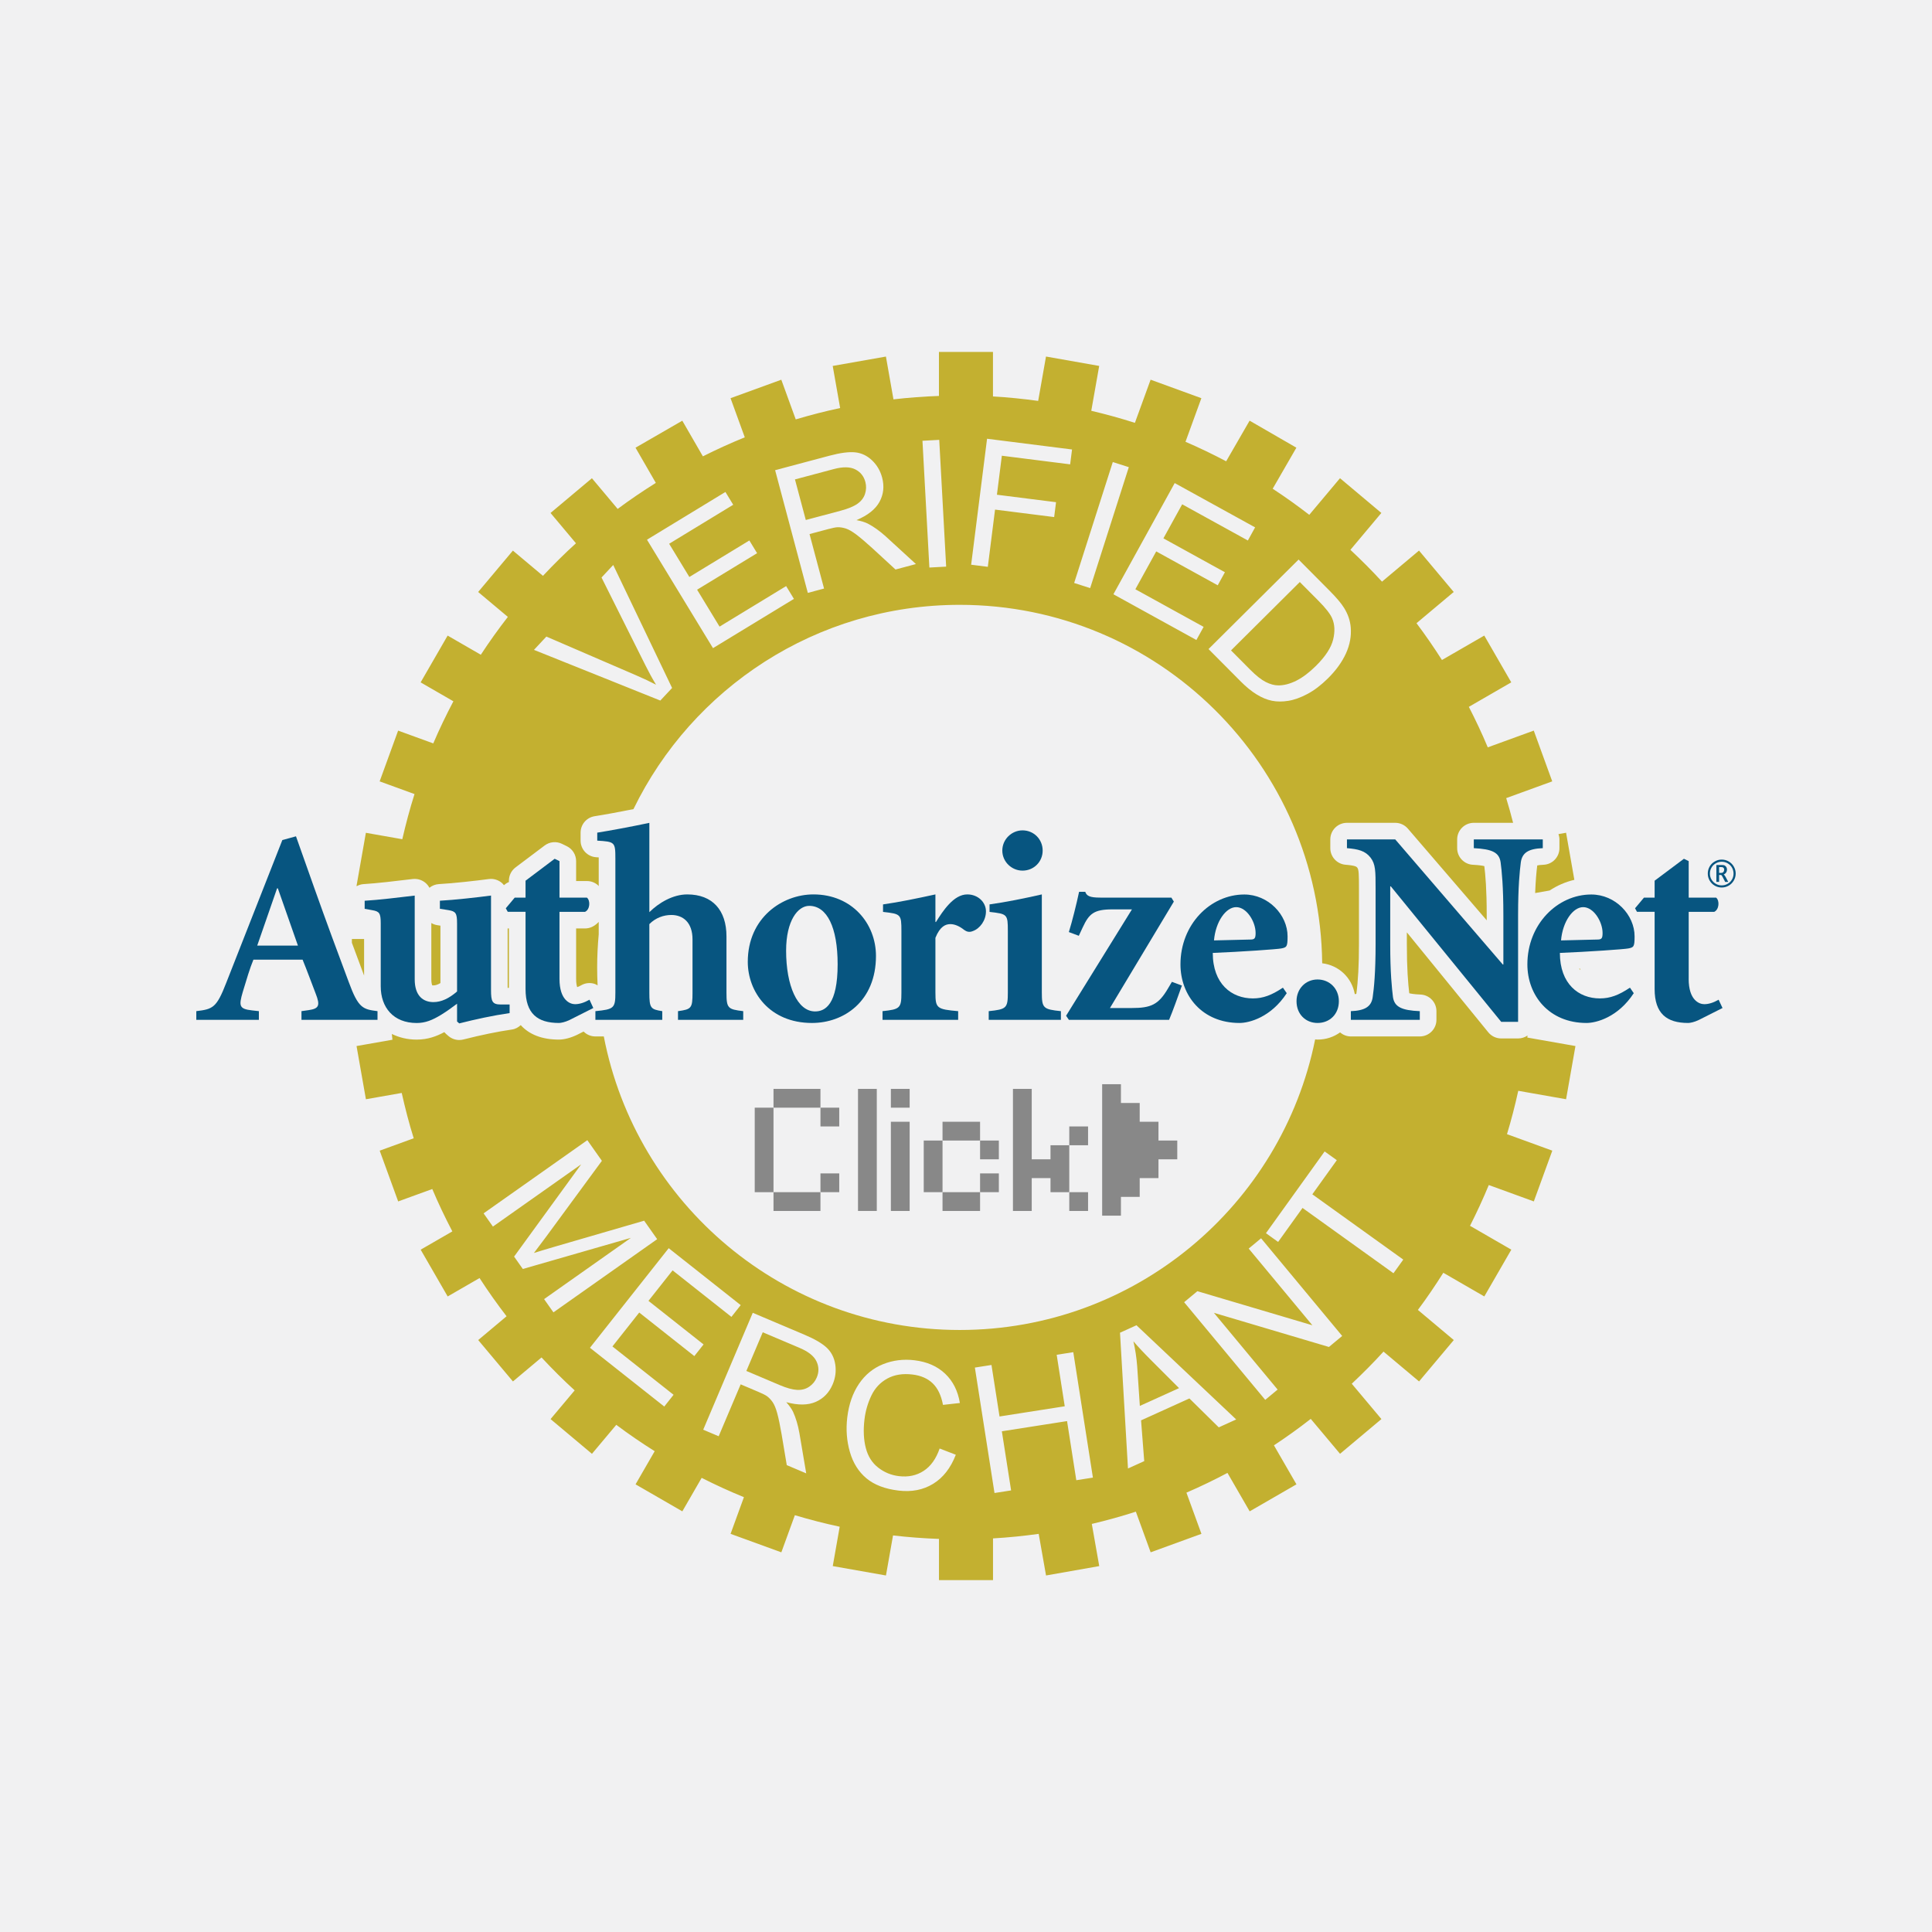 <?xml version="1.0" encoding="utf-8"?>
<!-- Generator: Adobe Illustrator 17.1.0, SVG Export Plug-In . SVG Version: 6.00 Build 0)  -->
<!DOCTYPE svg PUBLIC "-//W3C//DTD SVG 1.1//EN" "http://www.w3.org/Graphics/SVG/1.1/DTD/svg11.dtd">
<svg version="1.1" id="Layer_1" xmlns="http://www.w3.org/2000/svg" xmlns:xlink="http://www.w3.org/1999/xlink" x="0px" y="0px"
	 viewBox="0 0 200 200" enable-background="new 0 0 200 200" xml:space="preserve">
<rect fill="#F1F1F2" width="200" height="200"/>
<g>
	<g>
		<g>
			<path fill="#C3B030" d="M158.129,107.195c-0.278,0.192-0.613,0.305-0.975,0.305h-1.751c-0.518,0-1.007-0.233-1.335-0.634
				l-8.432-10.349v1.191c0,2.592,0.129,4.095,0.249,5.113c0.174,0.046,0.52,0.107,1.164,0.133c0.922,0.039,1.65,0.798,1.65,1.72
				v0.897c0,0.95-0.771,1.721-1.721,1.721h-7.138c-0.428,0-0.815-0.162-1.115-0.42c-0.646,0.467-1.442,0.746-2.333,0.746
				c-0.085,0-0.166-0.011-0.249-0.017c-3.459,17.157-18.615,30.078-36.791,30.078c-18.284,0-33.508-13.078-36.847-30.387h-0.872
				c-0.477,0-0.909-0.195-1.22-0.508l-0.69,0.348c-0.65,0.312-1.334,0.486-1.862,0.486c-1.752,0-3.077-0.525-3.955-1.498
				c-0.249,0.23-0.551,0.405-0.907,0.455c-1.458,0.21-3.198,0.567-5.034,1.033c-0.14,0.035-0.282,0.053-0.424,0.053
				c-0.41,0-0.811-0.147-1.127-0.42l-0.227-0.197c-0.071-0.062-0.136-0.128-0.194-0.198c-0.801,0.431-1.712,0.773-2.857,0.773
				c-0.969,0-1.827-0.219-2.575-0.585c0.023,0.199,0.039,0.399,0.064,0.598l-3.717,0.654l0.97,5.507l3.707-0.652
				c0.355,1.586,0.761,3.155,1.242,4.693l-3.522,1.282l1.913,5.255l3.53-1.285c0.63,1.497,1.33,2.956,2.077,4.387l-3.278,1.893
				l2.796,4.842l3.299-1.905c0.88,1.358,1.812,2.678,2.797,3.956l-2.935,2.463l3.594,4.284l2.96-2.483
				c1.099,1.179,2.239,2.322,3.431,3.408l-2.495,2.972l4.284,3.595l2.518-3.001c1.283,0.966,2.614,1.87,3.976,2.731l-1.98,3.43
				l4.842,2.796l2.001-3.467c1.427,0.723,2.885,1.392,4.375,1.999l-1.382,3.797l5.255,1.913l1.4-3.844
				c1.523,0.458,3.071,0.856,4.642,1.192l-0.718,4.077l5.507,0.972l0.732-4.146c1.568,0.183,3.154,0.303,4.757,0.361v4.266h5.593
				v-4.32c1.595-0.091,3.17-0.252,4.729-0.468l0.76,4.307l5.508-0.971l-0.77-4.365c1.544-0.365,3.066-0.786,4.56-1.27l1.532,4.208
				l5.256-1.913l-1.552-4.264c1.448-0.626,2.865-1.308,4.248-2.043l2.298,3.979l4.843-2.796l-2.331-4.037
				c1.309-0.862,2.579-1.777,3.811-2.738l3.032,3.614l4.284-3.595l-3.07-3.658c1.136-1.069,2.238-2.172,3.286-3.327l3.68,3.088
				l3.595-4.283l-3.716-3.119c0.93-1.242,1.8-2.53,2.632-3.846l4.244,2.451l2.796-4.844l-4.276-2.469
				c0.699-1.378,1.35-2.784,1.943-4.221l4.662,1.697l1.913-5.255l-4.691-1.708c0.448-1.471,0.833-2.97,1.167-4.488l4.95,0.873
				l0.971-5.507l-4.983-0.878C158.116,107.336,158.12,107.265,158.129,107.195z M57.291,135.855l-0.967-1.371l8.989-6.342
				l-11.19,3.222l-0.904-1.282l6.95-9.557l-9.142,6.45l-0.966-1.369L60.8,118.03l1.508,2.138l-5.809,7.907
				c-0.543,0.734-0.952,1.279-1.228,1.634c0.476-0.153,1.185-0.368,2.125-0.643l9.286-2.7l1.349,1.913L57.291,135.855z
				 M71.877,140.383l-5.703-4.509l-2.775,3.509l6.329,5.005l-0.963,1.216l-7.693-6.083l8.153-10.309l7.453,5.894l-0.962,1.217
				l-6.089-4.815l-2.497,3.157l5.703,4.511L71.877,140.383z M86.199,143.304c-0.363,0.859-0.948,1.465-1.754,1.818
				c-0.806,0.353-1.822,0.363-3.05,0.03c0.337,0.383,0.574,0.721,0.709,1.012c0.286,0.628,0.502,1.353,0.647,2.173l0.709,4.185
				l-2.014-0.853l-0.535-3.197c-0.16-0.924-0.309-1.643-0.448-2.157c-0.14-0.513-0.297-0.898-0.471-1.153
				c-0.174-0.256-0.372-0.466-0.594-0.631c-0.166-0.115-0.454-0.261-0.867-0.436l-1.857-0.788l-2.277,5.373l-1.601-0.678
				l5.129-12.101l5.365,2.273c1.079,0.457,1.852,0.914,2.322,1.369c0.47,0.456,0.755,1.03,0.857,1.723
				C86.571,141.959,86.481,142.638,86.199,143.304z M89.626,149.89c0.224,0.866,0.652,1.546,1.285,2.037
				c0.632,0.492,1.347,0.787,2.142,0.882c0.967,0.117,1.82-0.062,2.557-0.54c0.738-0.477,1.292-1.25,1.662-2.319l1.674,0.645
				c-0.533,1.375-1.315,2.378-2.346,3.009c-1.03,0.631-2.224,0.864-3.584,0.701c-1.406-0.169-2.515-0.594-3.327-1.273
				c-0.812-0.679-1.383-1.589-1.711-2.731c-0.328-1.141-0.418-2.334-0.268-3.58c0.165-1.359,0.567-2.512,1.208-3.462
				c0.641-0.949,1.474-1.628,2.495-2.038c1.022-0.409,2.108-0.545,3.26-0.406c1.304,0.158,2.362,0.623,3.172,1.395
				c0.81,0.772,1.317,1.781,1.522,3.028l-1.748,0.195c-0.188-0.986-0.545-1.73-1.067-2.232c-0.523-0.503-1.221-0.807-2.093-0.912
				c-1.003-0.121-1.87,0.018-2.602,0.417c-0.732,0.4-1.282,0.988-1.653,1.765c-0.371,0.777-0.608,1.596-0.712,2.456
				C89.358,148.035,89.403,149.023,89.626,149.89z M111.418,153.231l-0.957-6.12l-6.75,1.056l0.958,6.12l-1.719,0.269l-2.032-12.985
				l1.719-0.269l0.834,5.332l6.75-1.056l-0.834-5.332l1.718-0.269l2.032,12.985L111.418,153.231z M126.167,147.76l-3.039-2.993
				l-5.005,2.268l0.327,4.221l-1.682,0.762l-0.826-14.055l1.706-0.773l10.323,9.752L126.167,147.76z M137.571,139.438l-11.908-3.535
				l6.597,7.945l-1.283,1.066l-8.396-10.111l1.373-1.14l11.903,3.529l-6.593-7.939l1.283-1.066l8.396,10.111L137.571,139.438z
				 M144.252,131.806l-9.415-6.76l-2.526,3.518l-1.26-0.905l6.075-8.462l1.26,0.904l-2.534,3.532l9.415,6.76L144.252,131.806z"/>
			<path fill="#C3B030" d="M82.789,139.541l-3.829-1.623l-1.697,4.003l3.441,1.459c0.732,0.311,1.336,0.477,1.813,0.501
				c0.476,0.024,0.893-0.086,1.248-0.328c0.356-0.241,0.616-0.558,0.782-0.948c0.243-0.573,0.234-1.131-0.025-1.676
				C84.265,140.383,83.686,139.921,82.789,139.541z"/>
			<path fill="#C3B030" d="M163.479,100.274c0.025,0.059,0.064,0.101,0.091,0.156v-0.161
				C163.54,100.271,163.509,100.272,163.479,100.274z"/>
			<path fill="#C3B030" d="M129.413,69.32c0.611,0.615,1.147,1.04,1.609,1.276c0.463,0.236,0.901,0.355,1.314,0.356
				c0.584,0.002,1.204-0.161,1.859-0.488c0.655-0.328,1.336-0.842,2.04-1.541c0.975-0.969,1.564-1.874,1.771-2.714
				c0.205-0.84,0.169-1.578-0.108-2.213c-0.202-0.457-0.667-1.052-1.396-1.786l-1.947-1.959l-7.121,7.079L129.413,69.32z"/>
			<path fill="#C3B030" d="M161.432,86.898v0.903c0,0.926-0.732,1.685-1.657,1.72c-0.322,0.012-0.523,0.044-0.64,0.069
				c-0.084,0.675-0.168,1.577-0.216,2.858l1.496-0.264c0.781-0.511,1.642-0.892,2.562-1.105l-0.857-4.873l-0.787,0.139
				C161.392,86.52,161.432,86.704,161.432,86.898z"/>
			<path fill="#C3B030" d="M44.651,95.551v5.826c0,0.4,0.072,0.576,0.099,0.627c0.002-0.001,0.004-0.001,0.007-0.001
				c0.017,0,0.056,0.006,0.113,0.006c0.21,0,0.452-0.081,0.723-0.241v-5.943l-0.325-0.052C45.044,95.74,44.836,95.661,44.651,95.551
				z"/>
			<polygon fill="#C3B030" points="52.551,102.262 52.683,102.263 52.683,96.113 52.563,96.113 52.551,96.112 			"/>
			<path fill="#C3B030" d="M37.691,100.993v-3.789h-1.264v0.392C36.835,98.702,37.253,99.827,37.691,100.993z"/>
			<path fill="#C3B030" d="M117.72,141.431l0.276,4.107l4.059-1.839l-2.752-2.75c-0.837-0.834-1.495-1.533-1.973-2.098
				C117.524,139.689,117.654,140.548,117.72,141.431z"/>
			<path fill="#C3B030" d="M61.271,95.959c-0.223,0.101-0.464,0.153-0.709,0.153H59.64v5.221c0,0.448,0.06,0.712,0.11,0.854
				c0.104-0.034,0.243-0.092,0.421-0.194c0.42-0.24,0.921-0.294,1.379-0.143c0.114,0.036,0.213,0.099,0.314,0.159
				c-0.03-0.617-0.047-1.239-0.047-1.864c0-1.156,0.06-2.297,0.162-3.426v-1.285C61.774,95.648,61.544,95.836,61.271,95.959z"/>
			<path fill="#C3B030" d="M88.764,52.15c0.391-0.275,0.652-0.616,0.784-1.026c0.132-0.409,0.144-0.819,0.035-1.229
				c-0.16-0.601-0.51-1.037-1.049-1.307c-0.539-0.271-1.28-0.281-2.221-0.03l-4.018,1.071l1.12,4.201l3.612-0.962
				C87.793,52.664,88.374,52.425,88.764,52.15z"/>
			<path fill="#C3B030" d="M37.653,91.522c1.244-0.069,3.489-0.333,5.069-0.526c0.492-0.055,0.981,0.094,1.349,0.42
				c0.158,0.14,0.286,0.305,0.382,0.486c0.274-0.222,0.618-0.362,0.996-0.381c1.413-0.073,3.909-0.354,5.15-0.522
				c0.491-0.064,0.989,0.082,1.363,0.409c0.077,0.067,0.142,0.145,0.205,0.223c0.156-0.135,0.325-0.25,0.515-0.32V91.17
				c0-0.54,0.254-1.05,0.686-1.375l3.016-2.27c0.517-0.389,1.209-0.455,1.79-0.172l0.499,0.243c0.592,0.289,0.967,0.89,0.967,1.548
				v2.061h1.122c0.409,0,0.804,0.146,1.116,0.411c0.039,0.034,0.066,0.08,0.102,0.115v-2.856c0-0.034,0-0.074,0-0.118
				c-0.093-0.007-0.183-0.012-0.258-0.017c-0.909-0.055-1.618-0.808-1.618-1.718v-0.827c0-0.848,0.617-1.57,1.455-1.701
				c1.01-0.157,2.558-0.442,4.017-0.733c6.085-12.519,18.921-21.149,33.775-21.149c20.587,0,37.292,16.574,37.523,37.106
				c1.724,0.207,3.07,1.489,3.374,3.194c0.058-0.009,0.122-0.018,0.16-0.027c0.186-1.358,0.272-3.036,0.272-5.176v-5.709
				c0-1.477-0.014-1.972-0.169-2.175c-0.075-0.096-0.175-0.223-1.214-0.307c-0.894-0.073-1.583-0.819-1.583-1.716v-0.903
				c0-0.95,0.771-1.721,1.721-1.721h5.001c0.502,0,0.979,0.219,1.306,0.599l8.164,9.494v-0.5c0-2.725-0.136-4.215-0.248-5.111
				c-0.179-0.046-0.525-0.107-1.177-0.139c-0.915-0.046-1.635-0.801-1.635-1.719v-0.903c0-0.95,0.771-1.721,1.721-1.721h4.07
				c-0.22-0.86-0.453-1.715-0.714-2.558l4.765-1.734l-1.911-5.255l-4.762,1.734c-0.596-1.429-1.257-2.824-1.959-4.193l4.391-2.535
				l-2.794-4.843l-4.381,2.529c-0.833-1.303-1.706-2.579-2.635-3.809l3.853-3.233l-3.593-4.285l-3.832,3.216
				c-1.045-1.142-2.141-2.236-3.27-3.293l3.204-3.818l-4.282-3.596l-3.18,3.79c-1.225-0.948-2.488-1.85-3.788-2.701l2.453-4.249
				l-4.842-2.797l-2.427,4.204c-1.372-0.724-2.776-1.401-4.21-2.018l1.643-4.513l-5.255-1.915l-1.626,4.468
				c-1.48-0.476-2.987-0.888-4.516-1.248l0.82-4.644l-5.507-0.973l-0.81,4.593c-1.542-0.212-3.101-0.371-4.679-0.462v-4.61h-5.593
				v4.558c-1.586,0.057-3.156,0.174-4.708,0.354l-0.781-4.431l-5.508,0.971l0.769,4.358c-1.556,0.331-3.088,0.726-4.596,1.176
				l-1.495-4.108l-5.255,1.913l1.474,4.051c-1.476,0.599-2.923,1.257-4.337,1.969l-2.131-3.691l-4.843,2.796l2.103,3.643
				c-1.352,0.849-2.675,1.741-3.951,2.694l-2.665-3.176l-4.284,3.595l2.632,3.138c-1.187,1.074-2.32,2.204-3.416,3.37l-3.113-2.612
				l-3.595,4.284l3.074,2.578c-0.984,1.266-1.919,2.573-2.799,3.918l-3.435-1.983l-2.796,4.843l3.392,1.959
				c-0.748,1.421-1.45,2.872-2.083,4.359l-3.638-1.324l-1.913,5.255l3.61,1.314c-0.486,1.531-0.902,3.092-1.265,4.674l-3.771-0.665
				l-0.97,5.507l0.042,0.007C37.162,91.61,37.399,91.536,37.653,91.522z M134.43,57.924l3.191,3.211
				c0.721,0.724,1.226,1.322,1.516,1.792c0.408,0.656,0.637,1.333,0.691,2.031c0.073,0.905-0.093,1.8-0.496,2.687
				c-0.405,0.886-1.022,1.742-1.853,2.568c-0.708,0.704-1.417,1.245-2.128,1.623c-0.712,0.379-1.375,0.616-1.99,0.714
				c-0.615,0.098-1.178,0.095-1.689-0.008c-0.511-0.102-1.036-0.319-1.574-0.648c-0.538-0.33-1.087-0.776-1.647-1.339l-3.344-3.364
				L134.43,57.924z M121.605,50.007l8.323,4.587l-0.749,1.358l-6.8-3.747l-1.943,3.525l6.367,3.509l-0.744,1.351l-6.367-3.509
				l-2.16,3.918l7.067,3.894l-0.749,1.359l-8.59-4.734L121.605,50.007z M115.196,47.83l1.658,0.53l-4.001,12.519l-1.657-0.53
				L115.196,47.83z M102.18,45.419l8.797,1.111l-0.195,1.539l-7.071-0.893l-0.51,4.038l6.12,0.773l-0.195,1.539l-6.119-0.773
				l-0.748,5.924l-1.726-0.218L102.18,45.419z M97.229,45.534l0.717,13.123l-1.737,0.095l-0.716-13.123L97.229,45.534z
				 M85.87,47.174c1.132-0.301,2.023-0.417,2.673-0.346c0.65,0.071,1.228,0.348,1.734,0.832c0.507,0.484,0.853,1.075,1.039,1.774
				c0.24,0.901,0.151,1.738-0.268,2.511c-0.419,0.773-1.215,1.406-2.389,1.898c0.502,0.095,0.895,0.216,1.182,0.363
				c0.611,0.319,1.226,0.759,1.845,1.317l3.13,2.868l-2.113,0.564l-2.385-2.195c-0.694-0.631-1.254-1.107-1.679-1.427
				c-0.426-0.319-0.786-0.527-1.079-0.621c-0.295-0.095-0.58-0.14-0.857-0.134c-0.201,0.011-0.519,0.073-0.951,0.189l-1.949,0.519
				l1.503,5.64l-1.681,0.448l-3.384-12.7L85.87,47.174z M75.095,50.928l0.807,1.325L69.27,56.29l2.092,3.439l6.211-3.78l0.802,1.317
				l-6.211,3.78l2.325,3.821l6.892-4.195l0.807,1.325l-8.378,5.099l-6.834-11.226L75.095,50.928z M56.561,65.898l9.31,4.019
				c0.746,0.322,1.428,0.643,2.044,0.964c-0.387-0.638-0.749-1.3-1.089-1.986l-4.557-9.111l1.211-1.298l6.095,12.731l-1.218,1.304
				l-13.081-5.247L56.561,65.898z"/>
		</g>
		<g>
			<path fill="#075580" d="M28.682,91.964h0.082l2.078,5.926h-4.215L28.682,91.964 M31.209,105.571h7.871v-0.897
				c-1.523-0.191-1.987-0.307-2.981-3.022c-1.092-2.907-2.36-6.341-3.565-9.733l-1.894-5.344l-1.412,0.387l-5.808,14.779
				c-1.004,2.59-1.379,2.725-3.099,2.933v0.897h6.478v-0.897l-0.71-0.079c-1.33-0.149-1.381-0.456-0.959-1.904
				c0.374-1.245,0.75-2.506,1.103-3.345h5.092c0.435,1.054,0.983,2.558,1.355,3.513c0.486,1.237,0.338,1.553-0.72,1.708
				l-0.752,0.107V105.571z"/>
			<path fill="#075580" d="M47.314,95.578c0-1.052-0.14-1.235-0.884-1.361l-0.893-0.141v-0.834c1.441-0.073,3.941-0.352,5.293-0.535
				v9.766c0,1.193,0.115,1.513,1.031,1.513h0.894v0.888c-1.724,0.248-3.567,0.65-5.213,1.068l-0.227-0.197v-1.841
				c-0.542,0.399-1.027,0.766-1.662,1.154c-0.889,0.54-1.613,0.842-2.517,0.842c-2.4,0-3.723-1.597-3.723-3.802v-6.517
				c0-1.052-0.14-1.235-0.883-1.361l-0.78-0.141v-0.834c1.322-0.073,3.68-0.352,5.181-0.535v8.673c0,1.692,0.86,2.353,1.94,2.353
				c0.808,0,1.609-0.376,2.444-1.1V95.578"/>
			<path fill="#075580" d="M57.918,101.334c0,2.206,1.088,2.618,1.609,2.618c0.455,0,0.948-0.15,1.496-0.463l0.396,0.86
				l-2.471,1.246c-0.456,0.218-0.888,0.302-1.087,0.302c-2.221,0-3.457-0.964-3.457-3.52v-7.985h-1.841l-0.203-0.367l0.922-1.101
				h1.122V91.17l3.016-2.27l0.499,0.243v3.782h2.843c0.371,0.316,0.318,1.233-0.2,1.468h-2.644V101.334"/>
			<path fill="#075580" d="M67.219,94.428c0.971-0.959,2.424-1.838,3.927-1.838c2.615,0,4.058,1.638,4.058,4.346v5.826
				c0,1.613,0.143,1.722,1.734,1.913v0.897h-6.752v-0.897c1.389-0.191,1.503-0.3,1.503-1.913v-5.511
				c0-1.777-0.995-2.533-2.194-2.533c-0.792,0-1.627,0.29-2.275,0.946v7.098c0,1.613,0.138,1.722,1.337,1.913v0.897h-6.922v-0.897
				c1.921-0.191,2.068-0.3,2.068-1.913V88.874c0-1.701-0.055-1.742-1.876-1.852v-0.827c1.274-0.199,3.488-0.611,5.394-1.014V94.428"
				/>
			<path fill="#075580" d="M81.378,98.412c0-3.114,1.218-4.638,2.392-4.638c1.839,0,2.942,2.217,2.942,6.055
				c0,4.161-1.291,4.874-2.332,4.874C82.532,104.704,81.378,102.025,81.378,98.412 M84.205,92.589c-3.23,0-6.795,2.419-6.795,6.978
				c0,3.074,2.217,6.33,6.646,6.33c3.312,0,6.624-2.249,6.624-6.939C90.68,95.615,88.205,92.589,84.205,92.589z"/>
			<path fill="#075580" d="M96.835,102.762c0,1.606,0.14,1.722,2.353,1.913v0.897h-7.829v-0.897
				c1.807-0.191,1.955-0.307,1.955-1.913v-6.376c0-1.754-0.055-1.776-1.903-1.986v-0.776c1.681-0.237,3.521-0.62,5.423-1.035v2.856
				h0.057c0.367-0.582,0.804-1.269,1.344-1.84c0.548-0.582,1.181-1.016,1.902-1.016c1.093,0,1.929,0.798,1.929,1.757
				c0,0.953-0.636,1.787-1.361,2.04c-0.374,0.158-0.653,0.051-0.887-0.116c-0.484-0.388-0.979-0.605-1.436-0.605
				c-0.486,0-1.065,0.218-1.548,1.417V102.762"/>
			<path fill="#075580" d="M104.332,96.386c0-1.754-0.055-1.776-1.895-1.986v-0.776c1.691-0.237,3.596-0.62,5.413-1.035v10.137
				c0,1.642,0.144,1.758,1.974,1.949v0.897h-7.472v-0.897c1.841-0.191,1.98-0.307,1.98-1.949V96.386 M107.936,88.05
				c0,1.167-0.92,2.077-2.085,2.077c-1.117,0-2.092-0.91-2.092-2.077c0-1.171,0.975-2.091,2.092-2.091
				C107.016,85.959,107.936,86.879,107.936,88.05z"/>
			<path fill="#075580" d="M121.26,92.919l0.256,0.414l-6.614,11.017h2.276c1.977,0,2.749-0.358,3.714-1.995l0.423-0.715
				l1.035,0.385c-0.515,1.428-0.887,2.492-1.324,3.546h-10.378l-0.287-0.421l6.818-11.012h-2.022c-1.901,0-2.41,0.436-3.07,1.854
				l-0.409,0.881l-1.031-0.386c0.34-1.089,0.794-2.911,1.06-4.168h0.637c0.145,0.422,0.454,0.601,1.551,0.601H121.26"/>
			<path fill="#075580" d="M125.672,97.351c0.169-1.953,1.237-3.444,2.298-3.444c1.092,0,2.01,1.509,2.01,2.675
				c0,0.56-0.111,0.679-0.537,0.679L125.672,97.351 M132.806,102.242c-1.159,0.777-2.051,1.113-3.11,1.113
				c-2.193,0-4.15-1.487-4.15-4.709c2.859-0.113,6.687-0.379,7.085-0.462c0.571-0.111,0.658-0.176,0.658-1.254
				c0-2.222-1.989-4.332-4.481-4.332c-3.507,0-6.607,3.086-6.607,7.232c0,3.223,2.233,6.067,6.114,6.067
				c1.003,0,3.252-0.579,4.888-3.083L132.806,102.242z"/>
			<path fill="#075580" d="M134.216,103.646c0-1.296,0.945-2.25,2.176-2.25c1.257,0,2.207,0.954,2.207,2.25
				c0,1.344-0.95,2.251-2.207,2.251C135.16,105.897,134.216,104.99,134.216,103.646"/>
			<path fill="#075580" d="M157.154,105.779h-1.751l-11.427-14.026h-0.061v5.955c0,3.024,0.174,4.617,0.284,5.512
				c0.149,0.996,0.869,1.375,2.778,1.455v0.897h-7.138v-0.897c1.439-0.055,2.129-0.458,2.262-1.455c0.129-0.895,0.3-2.488,0.3-5.512
				V92c0-1.829,0-2.539-0.523-3.222c-0.548-0.699-1.269-0.881-2.442-0.977v-0.903h5.001l11.133,12.947h0.058V94.77
				c0-3.018-0.165-4.6-0.285-5.507c-0.146-1.014-0.869-1.367-2.775-1.462v-0.903h7.14v0.903c-1.448,0.056-2.128,0.449-2.273,1.462
				c-0.114,0.907-0.283,2.489-0.283,5.507V105.779"/>
			<path fill="#075580" d="M161.598,97.351c0.165-1.953,1.233-3.444,2.292-3.444c1.09,0,2.008,1.509,2.008,2.675
				c0,0.56-0.102,0.679-0.544,0.679L161.598,97.351 M168.732,102.242c-1.16,0.777-2.047,1.113-3.12,1.113
				c-2.181,0-4.134-1.487-4.134-4.709c2.846-0.113,6.673-0.379,7.076-0.462c0.574-0.111,0.658-0.176,0.658-1.254
				c0-2.222-1.981-4.332-4.484-4.332c-3.506,0-6.614,3.086-6.614,7.232c0,3.223,2.247,6.067,6.117,6.067
				c1.013,0,3.26-0.579,4.896-3.083L168.732,102.242z"/>
			<path fill="#075580" d="M174.811,101.334c0,2.206,1.086,2.618,1.613,2.618c0.449,0,0.945-0.15,1.487-0.463l0.405,0.86
				l-2.473,1.246c-0.457,0.218-0.879,0.302-1.091,0.302c-2.209,0-3.466-0.964-3.466-3.52v-7.985h-1.825l-0.202-0.367l0.922-1.101
				h1.105V91.17l3.033-2.27l0.494,0.243v3.782h2.843c0.376,0.316,0.31,1.233-0.199,1.468h-2.644V101.334"/>
			<path fill="#075580" d="M178.23,91.875c-0.252,0-0.49-0.061-0.711-0.187c-0.222-0.125-0.398-0.298-0.533-0.525
				c-0.134-0.226-0.196-0.47-0.196-0.732c0-0.259,0.062-0.499,0.19-0.726c0.128-0.223,0.306-0.4,0.535-0.528
				c0.219-0.129,0.463-0.193,0.715-0.193c0.257,0,0.499,0.064,0.723,0.193c0.226,0.128,0.401,0.305,0.529,0.528
				c0.131,0.226,0.196,0.467,0.196,0.726c0,0.262-0.067,0.507-0.202,0.732c-0.134,0.226-0.311,0.4-0.532,0.525
				C178.722,91.814,178.484,91.875,178.23,91.875 M178.23,91.655c0.215,0,0.419-0.051,0.605-0.158
				c0.189-0.104,0.344-0.254,0.454-0.444c0.111-0.19,0.169-0.398,0.167-0.622c0-0.218-0.056-0.423-0.16-0.613
				c-0.11-0.192-0.259-0.34-0.452-0.449c-0.195-0.11-0.399-0.164-0.614-0.164s-0.417,0.054-0.606,0.164
				c-0.195,0.109-0.346,0.257-0.453,0.449c-0.109,0.19-0.162,0.395-0.162,0.613c0,0.224,0.054,0.432,0.165,0.622
				c0.118,0.191,0.268,0.34,0.457,0.444C177.813,91.604,178.019,91.655,178.23,91.655z M177.96,91.293h-0.282v-1.749h0.564
				c0.133,0,0.241,0.019,0.31,0.06c0.068,0.04,0.124,0.096,0.166,0.172c0.038,0.076,0.061,0.159,0.061,0.244
				c0,0.103-0.031,0.199-0.081,0.294c-0.062,0.092-0.146,0.163-0.258,0.213c0.056,0.038,0.123,0.122,0.196,0.253l0.271,0.513h-0.316
				l-0.225-0.431l-0.057-0.11c-0.065-0.116-0.111-0.174-0.142-0.174h-0.206V91.293z M177.96,90.363h0.191
				c0.127,0,0.215-0.034,0.262-0.102c0.05-0.069,0.074-0.144,0.074-0.225c0-0.051-0.009-0.095-0.026-0.138
				c-0.021-0.039-0.055-0.073-0.09-0.1c-0.039-0.027-0.107-0.04-0.204-0.04h-0.206V90.363z"/>
		</g>
		<g>
			<polygon fill-rule="evenodd" clip-rule="evenodd" fill="#888888" points="119.925,118.068 119.925,116.124 117.982,116.124 
				117.982,114.18 116.039,114.18 116.039,112.237 114.094,112.237 114.094,125.845 116.039,125.845 116.039,123.9 117.982,123.9 
				117.982,121.957 119.925,121.957 119.925,120.012 121.871,120.012 121.871,118.068 			"/>
			<rect x="80.073" y="112.722" fill-rule="evenodd" clip-rule="evenodd" fill="#888888" width="4.86" height="1.944"/>
			<rect x="97.57" y="116.124" fill-rule="evenodd" clip-rule="evenodd" fill="#888888" width="3.887" height="1.944"/>
			<rect x="101.457" y="118.068" fill-rule="evenodd" clip-rule="evenodd" fill="#888888" width="1.944" height="1.943"/>
			<rect x="101.457" y="121.47" fill-rule="evenodd" clip-rule="evenodd" fill="#888888" width="1.944" height="1.943"/>
			<rect x="97.57" y="123.414" fill-rule="evenodd" clip-rule="evenodd" fill="#888888" width="3.887" height="1.944"/>
			<rect x="95.626" y="118.068" fill-rule="evenodd" clip-rule="evenodd" fill="#888888" width="1.944" height="5.345"/>
			<rect x="84.934" y="114.666" fill-rule="evenodd" clip-rule="evenodd" fill="#888888" width="1.944" height="1.943"/>
			<rect x="110.691" y="116.609" fill-rule="evenodd" clip-rule="evenodd" fill="#888888" width="1.945" height="1.946"/>
			<rect x="110.691" y="123.414" fill-rule="evenodd" clip-rule="evenodd" fill="#888888" width="1.945" height="1.944"/>
			<polygon fill-rule="evenodd" clip-rule="evenodd" fill="#888888" points="108.748,120.012 106.805,120.012 106.805,112.722 
				104.86,112.722 104.86,125.358 106.805,125.358 106.805,121.957 108.748,121.957 108.748,123.414 110.691,123.414 
				110.691,118.555 108.748,118.555 			"/>
			<rect x="84.934" y="121.47" fill-rule="evenodd" clip-rule="evenodd" fill="#888888" width="1.944" height="1.943"/>
			<rect x="80.073" y="123.414" fill-rule="evenodd" clip-rule="evenodd" fill="#888888" width="4.86" height="1.944"/>
			<rect x="78.129" y="114.666" fill-rule="evenodd" clip-rule="evenodd" fill="#888888" width="1.944" height="8.748"/>
			<rect x="88.821" y="112.722" fill-rule="evenodd" clip-rule="evenodd" fill="#888888" width="1.944" height="12.636"/>
			<rect x="92.223" y="116.124" fill-rule="evenodd" clip-rule="evenodd" fill="#888888" width="1.944" height="9.234"/>
			<rect x="92.223" y="112.722" fill-rule="evenodd" clip-rule="evenodd" fill="#888888" width="1.944" height="1.944"/>
		</g>
	</g>
</g>
</svg>
